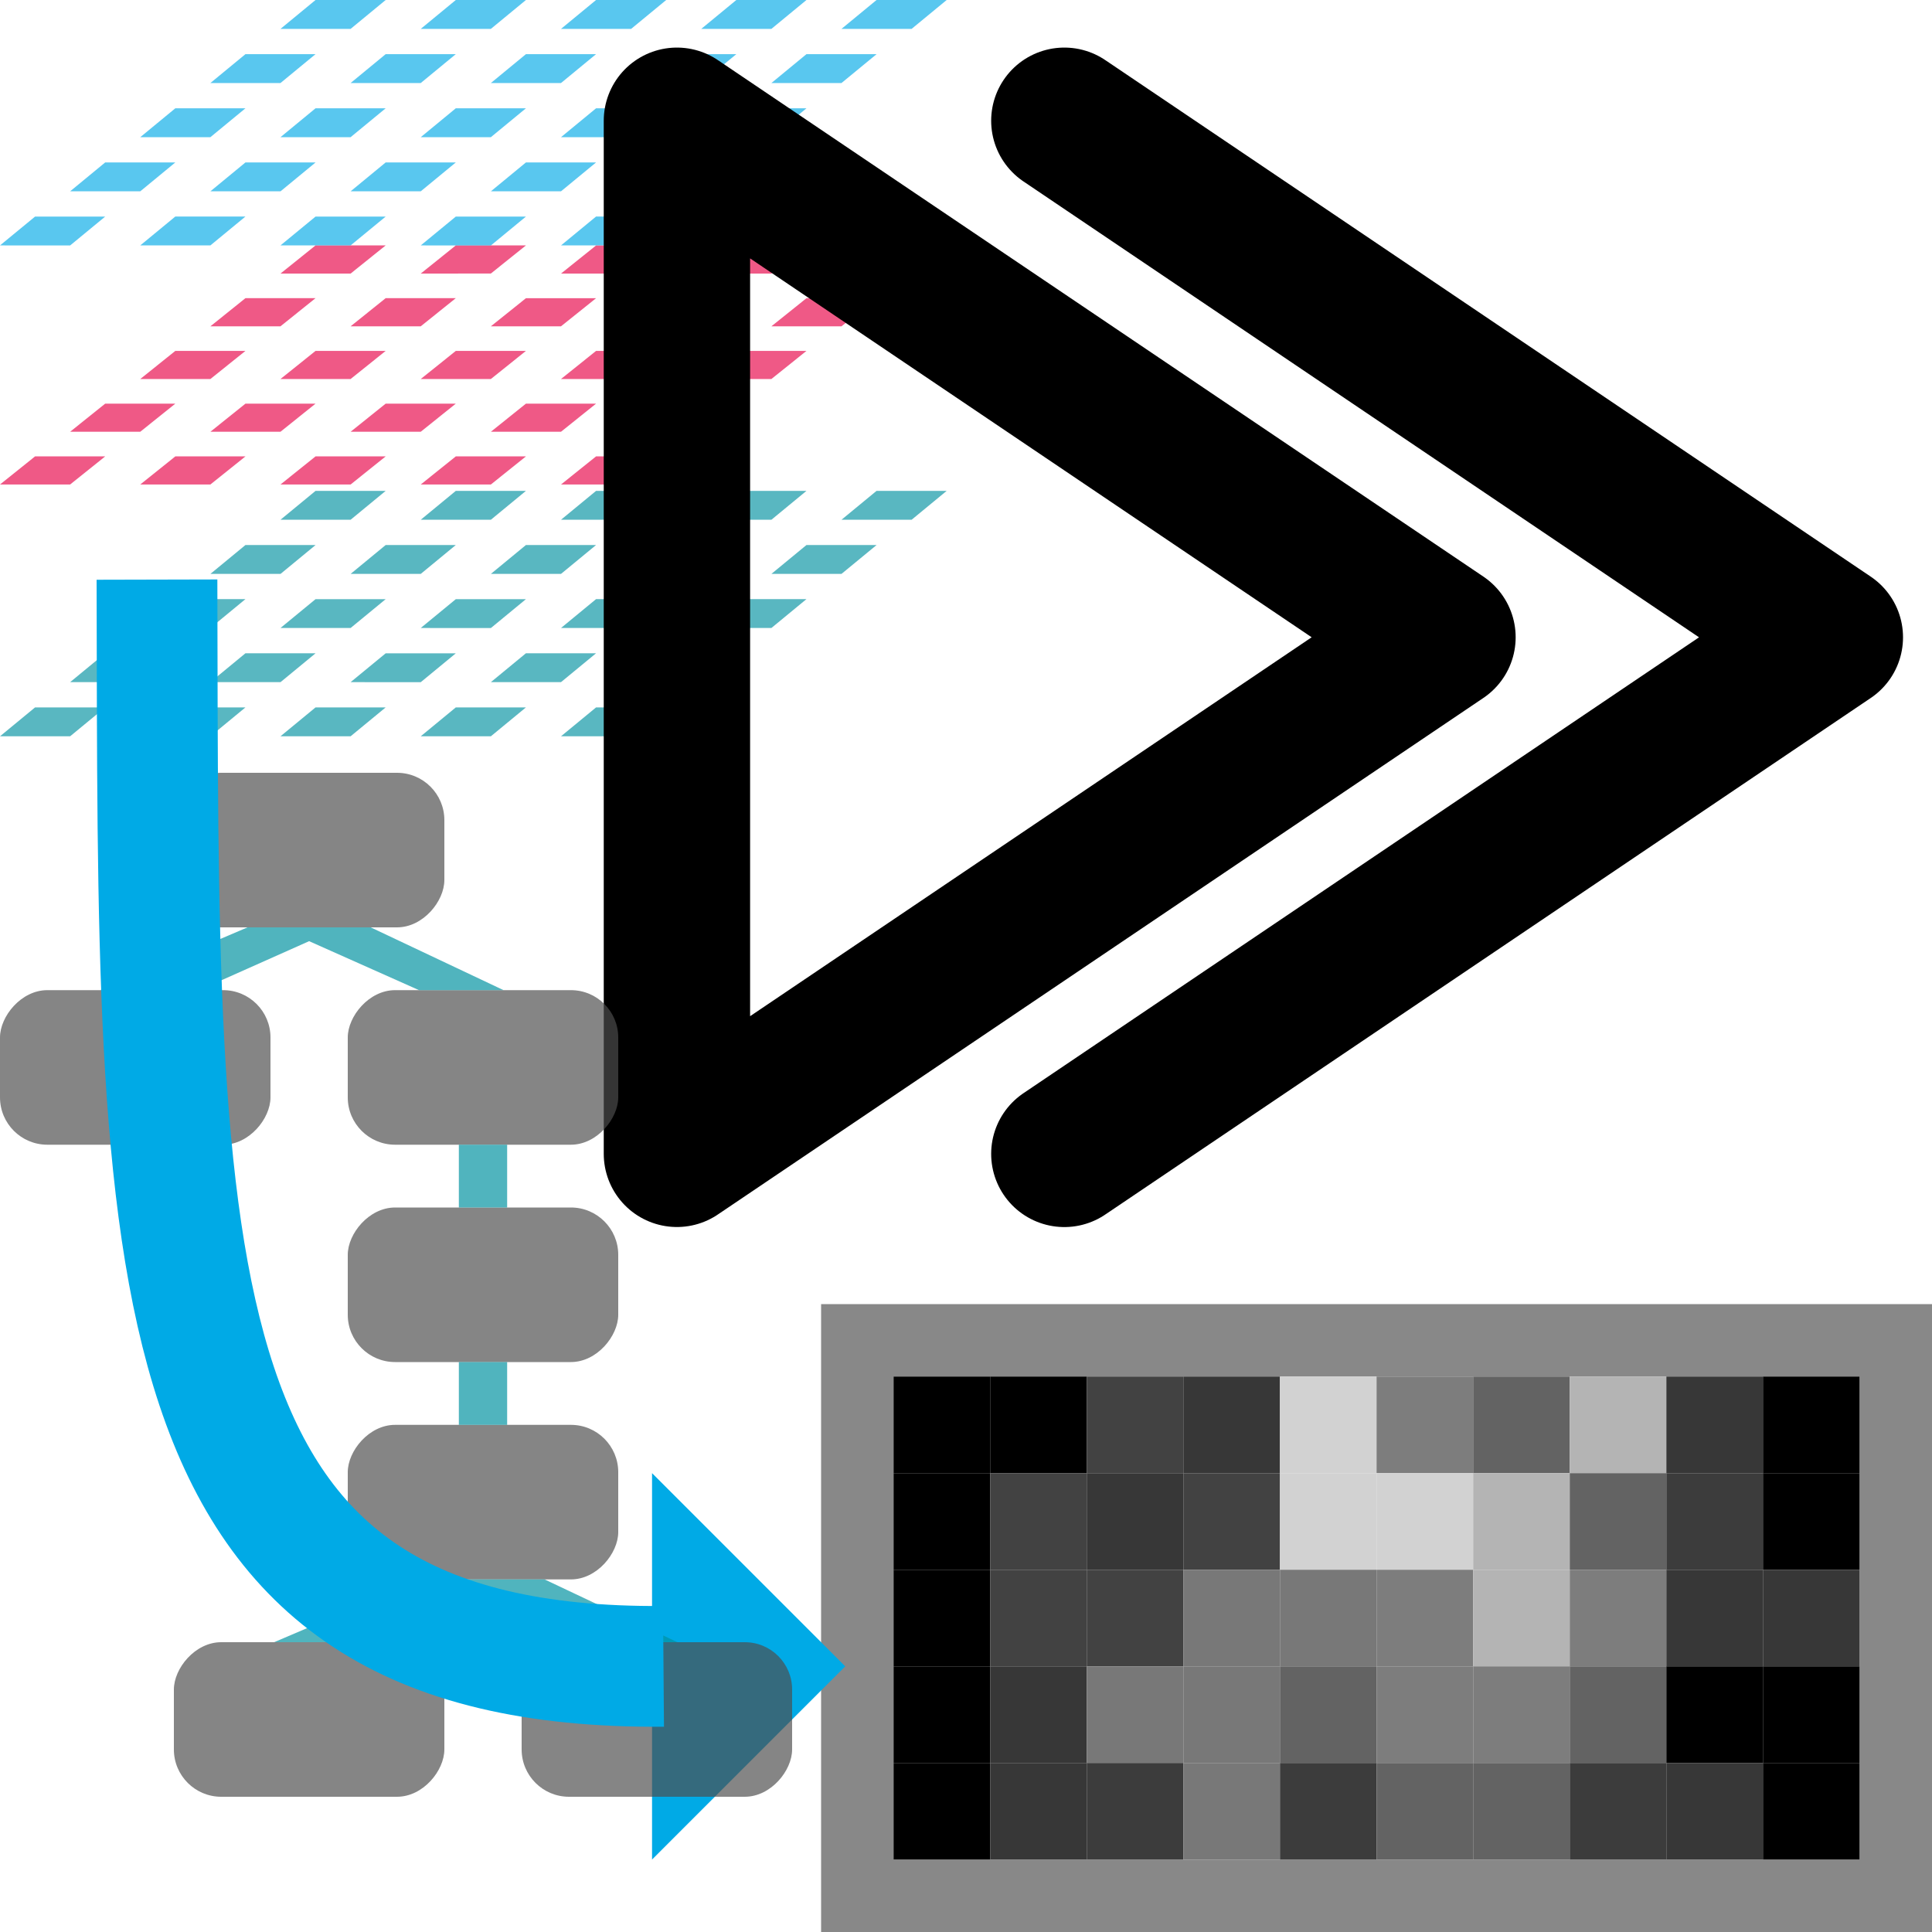 <?xml version="1.0" encoding="UTF-8" standalone="no"?>
<!-- Created with Inkscape (http://www.inkscape.org/) -->

<svg
   width="40"
   height="40"
   viewBox="0 0 40 40"
   version="1.1"
   id="svg1"
   sodipodi:docname="frame_icon_workflow_run.svg"
   inkscape:version="1.4 (86a8ad7, 2024-10-11)"
   xmlns:inkscape="http://www.inkscape.org/namespaces/inkscape"
   xmlns:sodipodi="http://sodipodi.sourceforge.net/DTD/sodipodi-0.dtd"
   xmlns="http://www.w3.org/2000/svg"
   xmlns:svg="http://www.w3.org/2000/svg"
   xmlns:rdf="http://www.w3.org/1999/02/22-rdf-syntax-ns#"
   xmlns:cc="http://creativecommons.org/ns#"
   xmlns:dc="http://purl.org/dc/elements/1.1/">
  <sodipodi:namedview
     id="namedview1"
     pagecolor="#ffffff"
     bordercolor="#666666"
     borderopacity="1.0"
     inkscape:showpageshadow="2"
     inkscape:pageopacity="0.0"
     inkscape:pagecheckerboard="0"
     inkscape:deskcolor="#d1d1d1"
     inkscape:zoom="17.235728"
     inkscape:cx="26.253606"
     inkscape:cy="16.448392"
     inkscape:window-width="1920"
     inkscape:window-height="1177"
     inkscape:window-x="5352"
     inkscape:window-y="-8"
     inkscape:window-maximized="1"
     inkscape:current-layer="svg1" />
  <title
     id="title1">Pydidas frame icon: Run Workflow</title>
  <defs
     id="defs1" />
  <path
     style="fill:#0091a0;fill-opacity:1;stroke:none;stroke-width:0.853;stroke-linecap:butt;stroke-linejoin:miter;stroke-dasharray:none;stroke-opacity:1;opacity:0.65"
     d="M 5.807,10.761 6.533,10.163 H 7.985 L 7.259,10.761 Z"
     id="path1-66" />
  <path
     style="fill:#0091a0;fill-opacity:1;stroke:none;stroke-width:0.853;stroke-linecap:butt;stroke-linejoin:miter;stroke-dasharray:none;stroke-opacity:1;opacity:0.65"
     d="M 8.711,10.761 9.437,10.163 h 1.452 l -0.726,0.598 z"
     id="path1-51-3" />
  <path
     style="fill:#0091a0;fill-opacity:1;stroke:none;stroke-width:0.842;stroke-linecap:butt;stroke-linejoin:miter;stroke-dasharray:none;stroke-opacity:1;opacity:0.65"
     d="m 13.067,9.799 h 2.178 z"
     id="path1-7-9" />
  <path
     style="fill:#0091a0;fill-opacity:1;stroke:none;stroke-width:0.853;stroke-linecap:butt;stroke-linejoin:miter;stroke-dasharray:none;stroke-opacity:1;opacity:0.65"
     d="m 11.615,10.761 0.726,-0.598 h 1.452 l -0.726,0.598 z"
     id="path1-18-6" />
  <path
     style="fill:#e60046;fill-opacity:1;stroke:none;stroke-width:0.842;stroke-linecap:butt;stroke-linejoin:miter;stroke-dasharray:none;stroke-opacity:1;opacity:0.65"
     d="M 2.904,10.031 3.63,9.449 h 1.452 l -0.726,0.582 z"
     id="path1-51-2-0-2" />
  <path
     style="fill:#0091a0;fill-opacity:1;stroke:none;stroke-width:0.853;stroke-linecap:butt;stroke-linejoin:miter;stroke-dasharray:none;stroke-opacity:1;opacity:0.65"
     d="m 14.519,10.761 0.726,-0.598 h 1.452 l -0.726,0.598 z"
     id="path1-68-6" />
  <path
     style="fill:#e60046;fill-opacity:1;stroke:none;stroke-width:0.842;stroke-linecap:butt;stroke-linejoin:miter;stroke-dasharray:none;stroke-opacity:1;opacity:0.65"
     d="M 5.807,10.031 6.533,9.449 H 7.985 L 7.259,10.031 Z"
     id="path1-18-2-0-3" />
  <path
     style="fill:#0091a0;fill-opacity:1;stroke:none;stroke-width:0.853;stroke-linecap:butt;stroke-linejoin:miter;stroke-dasharray:none;stroke-opacity:1;opacity:0.65"
     d="m 17.422,10.761 0.726,-0.598 h 1.452 l -0.726,0.598 z"
     id="path1-3-1" />
  <path
     style="fill:#0091a0;fill-opacity:1;stroke:none;stroke-width:0.853;stroke-linecap:butt;stroke-linejoin:miter;stroke-dasharray:none;stroke-opacity:1;opacity:0.65"
     d="m 4.356,11.882 0.726,-0.598 h 1.452 l -0.726,0.598 z"
     id="path1-64-94" />
  <path
     style="fill:#0091a0;fill-opacity:1;stroke:none;stroke-width:0.853;stroke-linecap:butt;stroke-linejoin:miter;stroke-dasharray:none;stroke-opacity:1;opacity:0.65"
     d="M 7.259,11.882 7.985,11.284 H 9.437 l -0.726,0.598 z"
     id="path1-51-2-5" />
  <path
     style="fill:#0091a0;fill-opacity:1;stroke:none;stroke-width:0.853;stroke-linecap:butt;stroke-linejoin:miter;stroke-dasharray:none;stroke-opacity:1;opacity:0.65"
     d="m 11.615,12.017 h 2.178 z"
     id="path1-7-6-8" />
  <path
     style="fill:#0091a0;fill-opacity:1;stroke:none;stroke-width:0.853;stroke-linecap:butt;stroke-linejoin:miter;stroke-dasharray:none;stroke-opacity:1;opacity:0.65"
     d="m 10.163,11.882 0.726,-0.598 h 1.452 L 11.615,11.882 Z"
     id="path1-18-2-4" />
  <path
     style="fill:#0091a0;fill-opacity:1;stroke:none;stroke-width:0.853;stroke-linecap:butt;stroke-linejoin:miter;stroke-dasharray:none;stroke-opacity:1;opacity:0.65"
     d="m 13.067,11.882 0.726,-0.598 h 1.452 l -0.726,0.598 z"
     id="path1-68-4-8" />
  <path
     style="fill:#0091a0;fill-opacity:1;stroke:none;stroke-width:0.853;stroke-linecap:butt;stroke-linejoin:miter;stroke-dasharray:none;stroke-opacity:1;opacity:0.65"
     d="m 15.971,11.882 0.726,-0.598 h 1.452 L 17.422,11.882 Z"
     id="path1-3-5-27" />
  <path
     style="fill:#0091a0;fill-opacity:1;stroke:none;stroke-width:0.853;stroke-linecap:butt;stroke-linejoin:miter;stroke-dasharray:none;stroke-opacity:1;opacity:0.65"
     d="m 2.904,13.002 0.726,-0.598 h 1.452 l -0.726,0.598 z"
     id="path1-64-6-60" />
  <path
     style="fill:#0091a0;fill-opacity:1;stroke:none;stroke-width:0.853;stroke-linecap:butt;stroke-linejoin:miter;stroke-dasharray:none;stroke-opacity:1;opacity:0.65"
     d="M 5.807,13.002 6.533,12.405 H 7.985 L 7.259,13.002 Z"
     id="path1-51-2-2-8" />
  <path
     style="fill:#0091a0;fill-opacity:1;stroke:none;stroke-width:0.853;stroke-linecap:butt;stroke-linejoin:miter;stroke-dasharray:none;stroke-opacity:1;opacity:0.65"
     d="m 10.163,13.138 h 2.178 z"
     id="path1-7-6-9-3" />
  <path
     style="fill:#0091a0;fill-opacity:1;stroke:none;stroke-width:0.853;stroke-linecap:butt;stroke-linejoin:miter;stroke-dasharray:none;stroke-opacity:1;opacity:0.65"
     d="M 8.711,13.002 9.437,12.405 h 1.452 l -0.726,0.598 z"
     id="path1-18-2-1-0" />
  <path
     style="fill:#0091a0;fill-opacity:1;stroke:none;stroke-width:0.853;stroke-linecap:butt;stroke-linejoin:miter;stroke-dasharray:none;stroke-opacity:1;opacity:0.65"
     d="m 11.615,13.002 0.726,-0.598 h 1.452 l -0.726,0.598 z"
     id="path1-68-4-9-04" />
  <path
     style="fill:#0091a0;fill-opacity:1;stroke:none;stroke-width:0.853;stroke-linecap:butt;stroke-linejoin:miter;stroke-dasharray:none;stroke-opacity:1;opacity:0.65"
     d="m 14.519,13.002 0.726,-0.598 h 1.452 l -0.726,0.598 z"
     id="path1-3-5-0-9" />
  <path
     style="fill:#0091a0;fill-opacity:1;stroke:none;stroke-width:0.853;stroke-linecap:butt;stroke-linejoin:miter;stroke-dasharray:none;stroke-opacity:1;opacity:0.65"
     d="m 1.452,14.123 0.726,-0.598 h 1.452 l -0.726,0.598 z"
     id="path1-64-9-3" />
  <path
     style="fill:#0091a0;fill-opacity:1;stroke:none;stroke-width:0.853;stroke-linecap:butt;stroke-linejoin:miter;stroke-dasharray:none;stroke-opacity:1;opacity:0.65"
     d="m 4.356,14.123 0.726,-0.598 h 1.452 l -0.726,0.598 z"
     id="path1-51-2-3-3" />
  <path
     style="fill:#0091a0;fill-opacity:1;stroke:none;stroke-width:0.853;stroke-linecap:butt;stroke-linejoin:miter;stroke-dasharray:none;stroke-opacity:1;opacity:0.65"
     d="M 8.711,14.259 H 10.889 Z"
     id="path1-7-6-5-6" />
  <path
     style="fill:#0091a0;fill-opacity:1;stroke:none;stroke-width:0.853;stroke-linecap:butt;stroke-linejoin:miter;stroke-dasharray:none;stroke-opacity:1;opacity:0.65"
     d="M 7.259,14.123 7.985,13.526 H 9.437 l -0.726,0.598 z"
     id="path1-18-2-3-4" />
  <path
     style="fill:#0091a0;fill-opacity:1;stroke:none;stroke-width:0.853;stroke-linecap:butt;stroke-linejoin:miter;stroke-dasharray:none;stroke-opacity:1;opacity:0.65"
     d="m 10.163,14.123 0.726,-0.598 h 1.452 L 11.615,14.123 Z"
     id="path1-68-4-3-6" />
  <path
     style="fill:#0091a0;fill-opacity:1;stroke:none;stroke-width:0.853;stroke-linecap:butt;stroke-linejoin:miter;stroke-dasharray:none;stroke-opacity:1;opacity:0.65"
     d="m 13.067,14.123 0.726,-0.598 h 1.452 l -0.726,0.598 z"
     id="path1-3-5-4-4" />
  <path
     style="fill:#0091a0;fill-opacity:1;stroke:none;stroke-width:0.853;stroke-linecap:butt;stroke-linejoin:miter;stroke-dasharray:none;stroke-opacity:1;opacity:0.65"
     d="M 0,15.244 0.726,14.646 H 2.178 l -0.726,0.598 z"
     id="path1-64-65-7" />
  <path
     style="fill:#0091a0;fill-opacity:1;stroke:none;stroke-width:0.853;stroke-linecap:butt;stroke-linejoin:miter;stroke-dasharray:none;stroke-opacity:1;opacity:0.65"
     d="M 2.904,15.244 3.63,14.646 h 1.452 l -0.726,0.598 z"
     id="path1-51-2-0-7" />
  <path
     style="fill:#0091a0;fill-opacity:1;stroke:none;stroke-width:0.853;stroke-linecap:butt;stroke-linejoin:miter;stroke-dasharray:none;stroke-opacity:1;opacity:0.65"
     d="M 5.807,15.244 6.533,14.646 h 1.452 l -0.726,0.598 z"
     id="path1-18-2-0-7" />
  <path
     style="fill:#0091a0;fill-opacity:1;stroke:none;stroke-width:0.853;stroke-linecap:butt;stroke-linejoin:miter;stroke-dasharray:none;stroke-opacity:1;opacity:0.65"
     d="M 8.711,15.244 9.437,14.646 h 1.452 l -0.726,0.598 z"
     id="path1-68-4-0-0" />
  <path
     style="fill:#0091a0;fill-opacity:1;stroke:none;stroke-width:0.853;stroke-linecap:butt;stroke-linejoin:miter;stroke-dasharray:none;stroke-opacity:1;opacity:0.65"
     d="m 11.615,15.244 0.726,-0.598 h 1.452 l -0.726,0.598 z"
     id="path1-3-5-3-6" />
  <path
     style="fill:#e60046;fill-opacity:1;stroke:none;stroke-width:0.842;stroke-linecap:butt;stroke-linejoin:miter;stroke-dasharray:none;stroke-opacity:1;opacity:0.65"
     d="M 5.807,5.664 6.533,5.081 H 7.985 L 7.259,5.664 Z"
     id="path1-75" />
  <path
     style="fill:#e60046;fill-opacity:1;stroke:none;stroke-width:0.842;stroke-linecap:butt;stroke-linejoin:miter;stroke-dasharray:none;stroke-opacity:1;opacity:0.65"
     d="M 8.711,5.664 9.437,5.081 h 1.452 l -0.726,0.582 z"
     id="path1-51-6" />
  <path
     style="fill:#e60046;fill-opacity:1;stroke:none;stroke-width:0.842;stroke-linecap:butt;stroke-linejoin:miter;stroke-dasharray:none;stroke-opacity:1;opacity:0.65"
     d="m 13.067,5.795 h 2.178 z"
     id="path1-7-5" />
  <path
     style="fill:#e60046;fill-opacity:1;stroke:none;stroke-width:0.842;stroke-linecap:butt;stroke-linejoin:miter;stroke-dasharray:none;stroke-opacity:1;opacity:0.65"
     d="m 11.615,5.664 0.726,-0.582 h 1.452 l -0.726,0.582 z"
     id="path1-18-5" />
  <path
     style="fill:#e60046;fill-opacity:1;stroke:none;stroke-width:0.842;stroke-linecap:butt;stroke-linejoin:miter;stroke-dasharray:none;stroke-opacity:1;opacity:0.65"
     d="m 14.519,5.664 0.726,-0.582 h 1.452 l -0.726,0.582 z"
     id="path1-68-7" />
  <path
     style="fill:#e60046;fill-opacity:1;stroke:none;stroke-width:0.842;stroke-linecap:butt;stroke-linejoin:miter;stroke-dasharray:none;stroke-opacity:1;opacity:0.65"
     d="m 17.422,5.664 0.726,-0.582 h 1.452 l -0.726,0.582 z"
     id="path1-3-3" />
  <path
     style="fill:#e60046;fill-opacity:1;stroke:none;stroke-width:0.842;stroke-linecap:butt;stroke-linejoin:miter;stroke-dasharray:none;stroke-opacity:1;opacity:0.65"
     d="M 4.356,6.756 5.082,6.173 H 6.533 L 5.807,6.756 Z"
     id="path1-64-7" />
  <path
     style="fill:#e60046;fill-opacity:1;stroke:none;stroke-width:0.842;stroke-linecap:butt;stroke-linejoin:miter;stroke-dasharray:none;stroke-opacity:1;opacity:0.65"
     d="M 7.259,6.756 7.985,6.173 H 9.437 L 8.711,6.756 Z"
     id="path1-51-2-9" />
  <path
     style="fill:#e60046;fill-opacity:1;stroke:none;stroke-width:0.842;stroke-linecap:butt;stroke-linejoin:miter;stroke-dasharray:none;stroke-opacity:1;opacity:0.65"
     d="m 11.615,6.887 h 2.178 z"
     id="path1-7-6-4" />
  <path
     style="fill:#e60046;fill-opacity:1;stroke:none;stroke-width:0.842;stroke-linecap:butt;stroke-linejoin:miter;stroke-dasharray:none;stroke-opacity:1;opacity:0.65"
     d="m 10.163,6.756 0.726,-0.582 h 1.452 L 11.615,6.756 Z"
     id="path1-18-2-2" />
  <path
     style="fill:#e60046;fill-opacity:1;stroke:none;stroke-width:0.842;stroke-linecap:butt;stroke-linejoin:miter;stroke-dasharray:none;stroke-opacity:1;opacity:0.65"
     d="m 13.067,6.756 0.726,-0.582 h 1.452 l -0.726,0.582 z"
     id="path1-68-4-39" />
  <path
     style="fill:#e60046;fill-opacity:1;stroke:none;stroke-width:0.842;stroke-linecap:butt;stroke-linejoin:miter;stroke-dasharray:none;stroke-opacity:1;opacity:0.65"
     d="m 15.971,6.756 0.726,-0.582 h 1.452 L 17.422,6.756 Z"
     id="path1-3-5-2" />
  <path
     style="fill:#e60046;fill-opacity:1;stroke:none;stroke-width:0.842;stroke-linecap:butt;stroke-linejoin:miter;stroke-dasharray:none;stroke-opacity:1;opacity:0.65"
     d="M 2.904,7.847 3.63,7.265 h 1.452 l -0.726,0.582 z"
     id="path1-64-6-6" />
  <path
     style="fill:#e60046;fill-opacity:1;stroke:none;stroke-width:0.842;stroke-linecap:butt;stroke-linejoin:miter;stroke-dasharray:none;stroke-opacity:1;opacity:0.65"
     d="M 5.807,7.847 6.533,7.265 H 7.985 L 7.259,7.847 Z"
     id="path1-51-2-2-2" />
  <path
     style="fill:#e60046;fill-opacity:1;stroke:none;stroke-width:0.842;stroke-linecap:butt;stroke-linejoin:miter;stroke-dasharray:none;stroke-opacity:1;opacity:0.65"
     d="m 10.163,7.979 h 2.178 z"
     id="path1-7-6-9-0" />
  <path
     style="fill:#e60046;fill-opacity:1;stroke:none;stroke-width:0.842;stroke-linecap:butt;stroke-linejoin:miter;stroke-dasharray:none;stroke-opacity:1;opacity:0.65"
     d="M 8.711,7.847 9.437,7.265 h 1.452 l -0.726,0.582 z"
     id="path1-18-2-1-3" />
  <path
     style="fill:#e60046;fill-opacity:1;stroke:none;stroke-width:0.842;stroke-linecap:butt;stroke-linejoin:miter;stroke-dasharray:none;stroke-opacity:1;opacity:0.65"
     d="m 11.615,7.847 0.726,-0.582 h 1.452 l -0.726,0.582 z"
     id="path1-68-4-9-0" />
  <path
     style="fill:#e60046;fill-opacity:1;stroke:none;stroke-width:0.842;stroke-linecap:butt;stroke-linejoin:miter;stroke-dasharray:none;stroke-opacity:1;opacity:0.65"
     d="m 14.519,7.847 0.726,-0.582 h 1.452 l -0.726,0.582 z"
     id="path1-3-5-0-3" />
  <path
     style="fill:#e60046;fill-opacity:1;stroke:none;stroke-width:0.842;stroke-linecap:butt;stroke-linejoin:miter;stroke-dasharray:none;stroke-opacity:1;opacity:0.65"
     d="M 1.452,8.939 2.178,8.357 h 1.452 L 2.904,8.939 Z"
     id="path1-64-9-8" />
  <path
     style="fill:#e60046;fill-opacity:1;stroke:none;stroke-width:0.842;stroke-linecap:butt;stroke-linejoin:miter;stroke-dasharray:none;stroke-opacity:1;opacity:0.65"
     d="M 4.356,8.939 5.082,8.357 H 6.533 L 5.807,8.939 Z"
     id="path1-51-2-3-0" />
  <path
     style="fill:#e60046;fill-opacity:1;stroke:none;stroke-width:0.842;stroke-linecap:butt;stroke-linejoin:miter;stroke-dasharray:none;stroke-opacity:1;opacity:0.65"
     d="M 8.711,9.071 H 10.889 Z"
     id="path1-7-6-5-2" />
  <path
     style="fill:#e60046;fill-opacity:1;stroke:none;stroke-width:0.842;stroke-linecap:butt;stroke-linejoin:miter;stroke-dasharray:none;stroke-opacity:1;opacity:0.65"
     d="M 7.259,8.939 7.985,8.357 H 9.437 L 8.711,8.939 Z"
     id="path1-18-2-3-9" />
  <path
     style="fill:#e60046;fill-opacity:1;stroke:none;stroke-width:0.842;stroke-linecap:butt;stroke-linejoin:miter;stroke-dasharray:none;stroke-opacity:1;opacity:0.65"
     d="m 10.163,8.939 0.726,-0.582 h 1.452 L 11.615,8.939 Z"
     id="path1-68-4-3-7" />
  <path
     style="fill:#e60046;fill-opacity:1;stroke:none;stroke-width:0.842;stroke-linecap:butt;stroke-linejoin:miter;stroke-dasharray:none;stroke-opacity:1;opacity:0.65"
     d="m 13.067,8.939 0.726,-0.582 h 1.452 l -0.726,0.582 z"
     id="path1-3-5-4-7" />
  <path
     style="fill:#e60046;fill-opacity:1;stroke:none;stroke-width:0.842;stroke-linecap:butt;stroke-linejoin:miter;stroke-dasharray:none;stroke-opacity:1;opacity:0.65"
     d="M 0,10.031 0.726,9.449 H 2.178 L 1.452,10.031 Z"
     id="path1-64-65-1" />
  <path
     style="fill:#e60046;fill-opacity:1;stroke:none;stroke-width:0.842;stroke-linecap:butt;stroke-linejoin:miter;stroke-dasharray:none;stroke-opacity:1;opacity:0.65"
     d="M 7.259,10.163 H 9.437 Z"
     id="path1-7-6-90-8" />
  <path
     style="fill:#e60046;fill-opacity:1;stroke:none;stroke-width:0.842;stroke-linecap:butt;stroke-linejoin:miter;stroke-dasharray:none;stroke-opacity:1;opacity:0.65"
     d="M 8.711,10.031 9.437,9.449 h 1.452 l -0.726,0.582 z"
     id="path1-68-4-0-7" />
  <path
     style="fill:#e60046;fill-opacity:1;stroke:none;stroke-width:0.842;stroke-linecap:butt;stroke-linejoin:miter;stroke-dasharray:none;stroke-opacity:1;opacity:0.65"
     d="m 11.615,10.031 0.726,-0.582 h 1.452 l -0.726,0.582 z"
     id="path1-3-5-3-1" />
  <path
     style="fill:#00aae6;fill-opacity:1;stroke:none;stroke-width:0.853;stroke-linecap:butt;stroke-linejoin:miter;stroke-dasharray:none;stroke-opacity:1;opacity:0.65"
     d="M 5.807,0.598 6.533,0 H 7.985 L 7.259,0.598 Z"
     id="path1" />
  <path
     style="fill:#00aae6;fill-opacity:1;stroke:none;stroke-width:0.853;stroke-linecap:butt;stroke-linejoin:miter;stroke-dasharray:none;stroke-opacity:1;opacity:0.65"
     d="M 8.711,0.598 9.437,0 h 1.452 l -0.726,0.598 z"
     id="path1-51" />
  <path
     style="fill:#00aae6;fill-opacity:1;stroke:none;stroke-width:0.853;stroke-linecap:butt;stroke-linejoin:miter;stroke-dasharray:none;stroke-opacity:1;opacity:0.65"
     d="m 13.067,0.733 h 2.178 z"
     id="path1-7" />
  <path
     style="fill:#00aae6;fill-opacity:1;stroke:none;stroke-width:0.853;stroke-linecap:butt;stroke-linejoin:miter;stroke-dasharray:none;stroke-opacity:1;opacity:0.65"
     d="M 11.615,0.598 12.341,0 h 1.452 l -0.726,0.598 z"
     id="path1-18" />
  <path
     style="fill:#00aae6;fill-opacity:1;stroke:none;stroke-width:0.853;stroke-linecap:butt;stroke-linejoin:miter;stroke-dasharray:none;stroke-opacity:1;opacity:0.65"
     d="M 14.519,0.598 15.245,0 h 1.452 l -0.726,0.598 z"
     id="path1-68" />
  <path
     style="fill:#00aae6;fill-opacity:1;stroke:none;stroke-width:0.853;stroke-linecap:butt;stroke-linejoin:miter;stroke-dasharray:none;stroke-opacity:1;opacity:0.65"
     d="M 17.422,0.598 18.148,0 h 1.452 l -0.726,0.598 z"
     id="path1-3" />
  <path
     style="fill:#00aae6;fill-opacity:1;stroke:none;stroke-width:0.853;stroke-linecap:butt;stroke-linejoin:miter;stroke-dasharray:none;stroke-opacity:1;opacity:0.65"
     d="M 4.356,1.719 5.082,1.121 H 6.533 L 5.807,1.719 Z"
     id="path1-64" />
  <path
     style="fill:#00aae6;fill-opacity:1;stroke:none;stroke-width:0.853;stroke-linecap:butt;stroke-linejoin:miter;stroke-dasharray:none;stroke-opacity:1;opacity:0.65"
     d="M 7.259,1.719 7.985,1.121 H 9.437 L 8.711,1.719 Z"
     id="path1-51-2" />
  <path
     style="fill:#00aae6;fill-opacity:1;stroke:none;stroke-width:0.853;stroke-linecap:butt;stroke-linejoin:miter;stroke-dasharray:none;stroke-opacity:1;opacity:0.65"
     d="m 11.615,1.854 h 2.178 z"
     id="path1-7-6" />
  <path
     style="fill:#00aae6;fill-opacity:1;stroke:none;stroke-width:0.853;stroke-linecap:butt;stroke-linejoin:miter;stroke-dasharray:none;stroke-opacity:1;opacity:0.65"
     d="m 10.163,1.719 0.726,-0.598 h 1.452 L 11.615,1.719 Z"
     id="path1-18-2" />
  <path
     style="fill:#00aae6;fill-opacity:1;stroke:none;stroke-width:0.853;stroke-linecap:butt;stroke-linejoin:miter;stroke-dasharray:none;stroke-opacity:1;opacity:0.65"
     d="m 13.067,1.719 0.726,-0.598 h 1.452 l -0.726,0.598 z"
     id="path1-68-4" />
  <path
     style="fill:#00aae6;fill-opacity:1;stroke:none;stroke-width:0.853;stroke-linecap:butt;stroke-linejoin:miter;stroke-dasharray:none;stroke-opacity:1;opacity:0.65"
     d="m 15.971,1.719 0.726,-0.598 h 1.452 L 17.422,1.719 Z"
     id="path1-3-5" />
  <path
     style="fill:#00aae6;fill-opacity:1;stroke:none;stroke-width:0.853;stroke-linecap:butt;stroke-linejoin:miter;stroke-dasharray:none;stroke-opacity:1;opacity:0.65"
     d="m 2.904,2.84 0.726,-0.598 h 1.452 l -0.726,0.598 z"
     id="path1-64-6" />
  <path
     style="fill:#00aae6;fill-opacity:1;stroke:none;stroke-width:0.853;stroke-linecap:butt;stroke-linejoin:miter;stroke-dasharray:none;stroke-opacity:1;opacity:0.65"
     d="M 5.807,2.84 6.533,2.242 H 7.985 L 7.259,2.84 Z"
     id="path1-51-2-2" />
  <path
     style="fill:#00aae6;fill-opacity:1;stroke:none;stroke-width:0.853;stroke-linecap:butt;stroke-linejoin:miter;stroke-dasharray:none;stroke-opacity:1;opacity:0.65"
     d="m 10.163,2.975 h 2.178 z"
     id="path1-7-6-9" />
  <path
     style="fill:#00aae6;fill-opacity:1;stroke:none;stroke-width:0.853;stroke-linecap:butt;stroke-linejoin:miter;stroke-dasharray:none;stroke-opacity:1;opacity:0.65"
     d="M 8.711,2.84 9.437,2.242 h 1.452 l -0.726,0.598 z"
     id="path1-18-2-1" />
  <path
     style="fill:#00aae6;fill-opacity:1;stroke:none;stroke-width:0.853;stroke-linecap:butt;stroke-linejoin:miter;stroke-dasharray:none;stroke-opacity:1;opacity:0.65"
     d="m 11.615,2.84 0.726,-0.598 h 1.452 l -0.726,0.598 z"
     id="path1-68-4-9" />
  <path
     style="fill:#00aae6;fill-opacity:1;stroke:none;stroke-width:0.853;stroke-linecap:butt;stroke-linejoin:miter;stroke-dasharray:none;stroke-opacity:1;opacity:0.65"
     d="m 14.519,2.84 0.726,-0.598 h 1.452 l -0.726,0.598 z"
     id="path1-3-5-0" />
  <path
     style="fill:#00aae6;fill-opacity:1;stroke:none;stroke-width:0.853;stroke-linecap:butt;stroke-linejoin:miter;stroke-dasharray:none;stroke-opacity:1;opacity:0.65"
     d="m 1.452,3.961 0.726,-0.598 h 1.452 l -0.726,0.598 z"
     id="path1-64-9" />
  <path
     style="fill:#00aae6;fill-opacity:1;stroke:none;stroke-width:0.853;stroke-linecap:butt;stroke-linejoin:miter;stroke-dasharray:none;stroke-opacity:1;opacity:0.65"
     d="m 4.356,3.961 0.726,-0.598 h 1.452 l -0.726,0.598 z"
     id="path1-51-2-3" />
  <path
     style="fill:#00aae6;fill-opacity:1;stroke:none;stroke-width:0.859;stroke-linecap:butt;stroke-linejoin:miter;stroke-dasharray:none;stroke-opacity:1;opacity:0.65"
     d="M 8.711,5.104 H 10.889 Z"
     id="path1-7-6-5" />
  <path
     style="fill:#00aae6;fill-opacity:1;stroke:none;stroke-width:0.853;stroke-linecap:butt;stroke-linejoin:miter;stroke-dasharray:none;stroke-opacity:1;opacity:0.65"
     d="M 7.259,3.961 7.985,3.363 H 9.437 l -0.726,0.598 z"
     id="path1-18-2-3" />
  <path
     style="fill:#00aae6;fill-opacity:1;stroke:none;stroke-width:0.853;stroke-linecap:butt;stroke-linejoin:miter;stroke-dasharray:none;stroke-opacity:1;opacity:0.65"
     d="m 10.163,3.961 0.726,-0.598 h 1.452 L 11.615,3.961 Z"
     id="path1-68-4-3" />
  <path
     style="fill:#00aae6;fill-opacity:1;stroke:none;stroke-width:0.853;stroke-linecap:butt;stroke-linejoin:miter;stroke-dasharray:none;stroke-opacity:1;opacity:0.65"
     d="m 13.067,3.961 0.726,-0.598 h 1.452 l -0.726,0.598 z"
     id="path1-3-5-4" />
  <path
     style="fill:#00aae6;fill-opacity:1;stroke:none;stroke-width:0.853;stroke-linecap:butt;stroke-linejoin:miter;stroke-dasharray:none;stroke-opacity:1;opacity:0.65"
     d="M 0,5.081 0.726,4.484 H 2.178 l -0.726,0.598 z"
     id="path1-64-65" />
  <path
     style="fill:#00aae6;fill-opacity:1;stroke:none;stroke-width:0.853;stroke-linecap:butt;stroke-linejoin:miter;stroke-dasharray:none;stroke-opacity:1;opacity:0.65"
     d="m 2.904,5.081 0.726,-0.598 h 1.452 l -0.726,0.598 z"
     id="path1-51-2-0" />
  <path
     style="fill:#00aae6;fill-opacity:1;stroke:none;stroke-width:0.842;stroke-linecap:butt;stroke-linejoin:miter;stroke-dasharray:none;stroke-opacity:1;opacity:0.65"
     d="M 7.259,6.159 H 9.437 Z"
     id="path1-7-6-90" />
  <path
     style="fill:#00aae6;fill-opacity:1;stroke:none;stroke-width:0.853;stroke-linecap:butt;stroke-linejoin:miter;stroke-dasharray:none;stroke-opacity:1;opacity:0.65"
     d="M 5.807,5.081 6.533,4.484 H 7.985 L 7.259,5.081 Z"
     id="path1-18-2-0" />
  <path
     style="fill:#00aae6;fill-opacity:1;stroke:none;stroke-width:0.853;stroke-linecap:butt;stroke-linejoin:miter;stroke-dasharray:none;stroke-opacity:1;opacity:0.65"
     d="M 8.711,5.081 9.437,4.484 h 1.452 l -0.726,0.598 z"
     id="path1-68-4-0" />
  <path
     style="fill:#00aae6;fill-opacity:1;stroke:none;stroke-width:0.853;stroke-linecap:butt;stroke-linejoin:miter;stroke-dasharray:none;stroke-opacity:1;opacity:0.65"
     d="m 11.615,5.081 0.726,-0.598 h 1.452 l -0.726,0.598 z"
     id="path1-3-5-3" />
  <path
     style="fill:none;stroke:#000000;stroke-width:0.375px;stroke-linecap:butt;stroke-linejoin:miter;stroke-opacity:1"
     d="M 0.256,29.113 Z"
     id="path3" />
  <path
     style="fill:none;stroke:#000000;stroke-width:3.03;stroke-linecap:butt;stroke-linejoin:round;stroke-dasharray:none;stroke-opacity:1"
     d="m 14.015,2.5 v 21.389 l 15.85,-10.695 z"
     id="path1-4" />
  <path
     style="fill:none;stroke:#000000;stroke-width:3.03;stroke-linecap:round;stroke-linejoin:round;stroke-dasharray:none;stroke-opacity:1"
     d="M 22.036,23.89 37.885,13.195 22.036,2.5"
     id="path1-7-8" />
  <rect
     style="fill:none;stroke:#888888;stroke-width:1.5;stroke-linecap:round;stroke-linejoin:miter;stroke-dasharray:none;stroke-opacity:1;paint-order:stroke fill markers"
     id="rect1"
     width="21.5"
     height="11.5"
     x="17.75"
     y="27.75" />
  <rect
     style="fill:#000000;fill-opacity:1;stroke:none;stroke-width:1.822;stroke-linecap:round;stroke-linejoin:miter;stroke-dasharray:none;stroke-opacity:1;paint-order:stroke fill markers"
     id="rect2"
     width="2"
     height="2"
     x="18.5"
     y="28.5" />
  <rect
     style="fill:#000000;fill-opacity:1;stroke:none;stroke-width:1.822;stroke-linecap:round;stroke-linejoin:miter;stroke-dasharray:none;stroke-opacity:1;paint-order:stroke fill markers"
     id="rect2-8"
     width="2"
     height="2"
     x="20.5"
     y="28.5" />
  <rect
     style="fill:#424242;fill-opacity:1;stroke:none;stroke-width:1.822;stroke-linecap:round;stroke-linejoin:miter;stroke-dasharray:none;stroke-opacity:1;paint-order:stroke fill markers"
     id="rect2-8-1"
     width="2"
     height="2"
     x="22.5"
     y="28.5" />
  <rect
     style="fill:#373737;fill-opacity:1;stroke:none;stroke-width:1.822;stroke-linecap:round;stroke-linejoin:miter;stroke-dasharray:none;stroke-opacity:1;paint-order:stroke fill markers"
     id="rect2-8-0"
     width="2"
     height="2"
     x="24.5"
     y="28.5" />
  <rect
     style="fill:#d2d2d2;fill-opacity:1;stroke:none;stroke-width:1.822;stroke-linecap:round;stroke-linejoin:miter;stroke-dasharray:none;stroke-opacity:1;paint-order:stroke fill markers"
     id="rect2-8-4"
     width="2"
     height="2"
     x="26.5"
     y="28.5" />
  <rect
     style="fill:#7d7d7d;fill-opacity:1;stroke:none;stroke-width:1.822;stroke-linecap:round;stroke-linejoin:miter;stroke-dasharray:none;stroke-opacity:1;paint-order:stroke fill markers"
     id="rect2-8-8"
     width="2"
     height="2"
     x="28.5"
     y="28.5" />
  <rect
     style="fill:#636363;fill-opacity:1;stroke:none;stroke-width:1.822;stroke-linecap:round;stroke-linejoin:miter;stroke-dasharray:none;stroke-opacity:1;paint-order:stroke fill markers"
     id="rect2-8-18"
     width="2"
     height="2"
     x="30.5"
     y="28.5" />
  <rect
     style="fill:#b4b4b4;fill-opacity:1;stroke:none;stroke-width:1.822;stroke-linecap:round;stroke-linejoin:miter;stroke-dasharray:none;stroke-opacity:1;paint-order:stroke fill markers"
     id="rect2-8-6"
     width="2"
     height="2"
     x="32.5"
     y="28.5" />
  <rect
     style="fill:#373737;fill-opacity:1;stroke:none;stroke-width:1.822;stroke-linecap:round;stroke-linejoin:miter;stroke-dasharray:none;stroke-opacity:1;paint-order:stroke fill markers"
     id="rect2-8-62"
     width="2"
     height="2"
     x="34.5"
     y="28.5" />
  <rect
     style="fill:#000000;fill-opacity:1;stroke:none;stroke-width:1.822;stroke-linecap:round;stroke-linejoin:miter;stroke-dasharray:none;stroke-opacity:1;paint-order:stroke fill markers"
     id="rect2-8-3"
     width="2"
     height="2"
     x="36.5"
     y="28.5" />
  <rect
     style="fill:#000000;fill-opacity:1;stroke:none;stroke-width:1.822;stroke-linecap:round;stroke-linejoin:miter;stroke-dasharray:none;stroke-opacity:1;paint-order:stroke fill markers"
     id="rect2-4"
     width="2"
     height="2"
     x="18.5"
     y="30.5" />
  <rect
     style="fill:#424242;fill-opacity:1;stroke:none;stroke-width:1.822;stroke-linecap:round;stroke-linejoin:miter;stroke-dasharray:none;stroke-opacity:1;paint-order:stroke fill markers"
     id="rect2-8-37"
     width="2"
     height="2"
     x="20.5"
     y="30.5" />
  <rect
     style="fill:#373737;fill-opacity:1;stroke:none;stroke-width:1.822;stroke-linecap:round;stroke-linejoin:miter;stroke-dasharray:none;stroke-opacity:1;paint-order:stroke fill markers"
     id="rect2-8-1-0"
     width="2"
     height="2"
     x="22.5"
     y="30.5" />
  <rect
     style="fill:#424242;fill-opacity:1;stroke:none;stroke-width:1.822;stroke-linecap:round;stroke-linejoin:miter;stroke-dasharray:none;stroke-opacity:1;paint-order:stroke fill markers"
     id="rect2-8-0-9"
     width="2"
     height="2"
     x="24.5"
     y="30.5" />
  <rect
     style="fill:#d2d2d2;fill-opacity:1;stroke:none;stroke-width:1.822;stroke-linecap:round;stroke-linejoin:miter;stroke-dasharray:none;stroke-opacity:1;paint-order:stroke fill markers"
     id="rect2-8-4-3"
     width="2"
     height="2"
     x="26.5"
     y="30.5" />
  <rect
     style="fill:#d2d2d2;fill-opacity:1;stroke:none;stroke-width:1.822;stroke-linecap:round;stroke-linejoin:miter;stroke-dasharray:none;stroke-opacity:1;paint-order:stroke fill markers"
     id="rect2-8-8-9"
     width="2"
     height="2"
     x="28.5"
     y="30.5" />
  <rect
     style="fill:#b4b4b4;fill-opacity:1;stroke:none;stroke-width:1.822;stroke-linecap:round;stroke-linejoin:miter;stroke-dasharray:none;stroke-opacity:1;paint-order:stroke fill markers"
     id="rect2-8-18-5"
     width="2"
     height="2"
     x="30.5"
     y="30.5" />
  <rect
     style="fill:#636363;fill-opacity:1;stroke:none;stroke-width:1.822;stroke-linecap:round;stroke-linejoin:miter;stroke-dasharray:none;stroke-opacity:1;paint-order:stroke fill markers"
     id="rect2-8-6-9"
     width="2"
     height="2"
     x="32.5"
     y="30.5" />
  <rect
     style="fill:#3c3c3c;fill-opacity:1;stroke:none;stroke-width:1.822;stroke-linecap:round;stroke-linejoin:miter;stroke-dasharray:none;stroke-opacity:1;paint-order:stroke fill markers"
     id="rect2-8-62-7"
     width="2"
     height="2"
     x="34.5"
     y="30.5" />
  <rect
     style="fill:#000000;fill-opacity:1;stroke:none;stroke-width:1.822;stroke-linecap:round;stroke-linejoin:miter;stroke-dasharray:none;stroke-opacity:1;paint-order:stroke fill markers"
     id="rect2-8-3-0"
     width="2"
     height="2"
     x="36.5"
     y="30.5" />
  <rect
     style="fill:#000000;fill-opacity:1;stroke:none;stroke-width:1.822;stroke-linecap:round;stroke-linejoin:miter;stroke-dasharray:none;stroke-opacity:1;paint-order:stroke fill markers"
     id="rect2-7"
     width="2"
     height="2"
     x="18.5"
     y="32.5" />
  <rect
     style="fill:#424242;fill-opacity:1;stroke:none;stroke-width:1.822;stroke-linecap:round;stroke-linejoin:miter;stroke-dasharray:none;stroke-opacity:1;paint-order:stroke fill markers"
     id="rect2-8-5"
     width="2"
     height="2"
     x="20.5"
     y="32.5" />
  <rect
     style="fill:#424242;fill-opacity:1;stroke:none;stroke-width:1.822;stroke-linecap:round;stroke-linejoin:miter;stroke-dasharray:none;stroke-opacity:1;paint-order:stroke fill markers"
     id="rect2-8-1-7"
     width="2"
     height="2"
     x="22.5"
     y="32.5" />
  <rect
     style="fill:#787878;fill-opacity:1;stroke:none;stroke-width:1.822;stroke-linecap:round;stroke-linejoin:miter;stroke-dasharray:none;stroke-opacity:1;paint-order:stroke fill markers"
     id="rect2-8-0-8"
     width="2"
     height="2"
     x="24.5"
     y="32.5" />
  <rect
     style="fill:#787878;fill-opacity:1;stroke:none;stroke-width:1.822;stroke-linecap:round;stroke-linejoin:miter;stroke-dasharray:none;stroke-opacity:1;paint-order:stroke fill markers"
     id="rect2-8-4-2"
     width="2"
     height="2"
     x="26.5"
     y="32.5" />
  <rect
     style="fill:#7d7d7d;fill-opacity:1;stroke:none;stroke-width:1.822;stroke-linecap:round;stroke-linejoin:miter;stroke-dasharray:none;stroke-opacity:1;paint-order:stroke fill markers"
     id="rect2-8-8-3"
     width="2"
     height="2"
     x="28.5"
     y="32.5" />
  <rect
     style="fill:#b4b4b4;fill-opacity:1;stroke:none;stroke-width:1.822;stroke-linecap:round;stroke-linejoin:miter;stroke-dasharray:none;stroke-opacity:1;paint-order:stroke fill markers"
     id="rect2-8-18-3"
     width="2"
     height="2"
     x="30.5"
     y="32.5" />
  <rect
     style="fill:#7d7d7d;fill-opacity:1;stroke:none;stroke-width:1.822;stroke-linecap:round;stroke-linejoin:miter;stroke-dasharray:none;stroke-opacity:1;paint-order:stroke fill markers"
     id="rect2-8-6-92"
     width="2"
     height="2"
     x="32.5"
     y="32.5" />
  <rect
     style="fill:#373737;fill-opacity:1;stroke:none;stroke-width:1.822;stroke-linecap:round;stroke-linejoin:miter;stroke-dasharray:none;stroke-opacity:1;paint-order:stroke fill markers"
     id="rect2-8-62-0"
     width="2"
     height="2"
     x="34.5"
     y="32.5" />
  <rect
     style="fill:#373737;fill-opacity:1;stroke:none;stroke-width:1.822;stroke-linecap:round;stroke-linejoin:miter;stroke-dasharray:none;stroke-opacity:1;paint-order:stroke fill markers"
     id="rect2-8-3-9"
     width="2"
     height="2"
     x="36.5"
     y="32.5" />
  <rect
     style="fill:#000000;fill-opacity:1;stroke:none;stroke-width:1.822;stroke-linecap:round;stroke-linejoin:miter;stroke-dasharray:none;stroke-opacity:1;paint-order:stroke fill markers"
     id="rect2-0"
     width="2"
     height="2"
     x="18.5"
     y="34.5" />
  <rect
     style="fill:#373737;fill-opacity:1;stroke:none;stroke-width:1.822;stroke-linecap:round;stroke-linejoin:miter;stroke-dasharray:none;stroke-opacity:1;paint-order:stroke fill markers"
     id="rect2-8-2"
     width="2"
     height="2"
     x="20.5"
     y="34.5" />
  <rect
     style="fill:#787878;fill-opacity:1;stroke:none;stroke-width:1.822;stroke-linecap:round;stroke-linejoin:miter;stroke-dasharray:none;stroke-opacity:1;paint-order:stroke fill markers"
     id="rect2-8-1-9"
     width="2"
     height="2"
     x="22.5"
     y="34.5" />
  <rect
     style="fill:#787878;fill-opacity:1;stroke:none;stroke-width:1.822;stroke-linecap:round;stroke-linejoin:miter;stroke-dasharray:none;stroke-opacity:1;paint-order:stroke fill markers"
     id="rect2-8-0-2"
     width="2"
     height="2"
     x="24.5"
     y="34.5" />
  <rect
     style="fill:#636363;fill-opacity:1;stroke:none;stroke-width:1.822;stroke-linecap:round;stroke-linejoin:miter;stroke-dasharray:none;stroke-opacity:1;paint-order:stroke fill markers"
     id="rect2-8-4-1"
     width="2"
     height="2"
     x="26.5"
     y="34.5" />
  <rect
     style="fill:#7d7d7d;fill-opacity:1;stroke:none;stroke-width:1.822;stroke-linecap:round;stroke-linejoin:miter;stroke-dasharray:none;stroke-opacity:1;paint-order:stroke fill markers"
     id="rect2-8-8-7"
     width="2"
     height="2"
     x="28.5"
     y="34.5" />
  <rect
     style="fill:#7d7d7d;fill-opacity:1;stroke:none;stroke-width:1.822;stroke-linecap:round;stroke-linejoin:miter;stroke-dasharray:none;stroke-opacity:1;paint-order:stroke fill markers"
     id="rect2-8-18-1"
     width="2"
     height="2"
     x="30.5"
     y="34.5" />
  <rect
     style="fill:#636363;fill-opacity:1;stroke:none;stroke-width:1.822;stroke-linecap:round;stroke-linejoin:miter;stroke-dasharray:none;stroke-opacity:1;paint-order:stroke fill markers"
     id="rect2-8-6-4"
     width="2"
     height="2"
     x="32.5"
     y="34.5" />
  <rect
     style="fill:#000000;fill-opacity:1;stroke:none;stroke-width:1.822;stroke-linecap:round;stroke-linejoin:miter;stroke-dasharray:none;stroke-opacity:1;paint-order:stroke fill markers"
     id="rect2-8-62-76"
     width="2"
     height="2"
     x="34.5"
     y="34.5" />
  <rect
     style="fill:#000000;fill-opacity:1;stroke:none;stroke-width:1.822;stroke-linecap:round;stroke-linejoin:miter;stroke-dasharray:none;stroke-opacity:1;paint-order:stroke fill markers"
     id="rect2-8-3-2"
     width="2"
     height="2"
     x="36.5"
     y="34.5" />
  <rect
     style="fill:#000000;fill-opacity:1;stroke:none;stroke-width:1.822;stroke-linecap:round;stroke-linejoin:miter;stroke-dasharray:none;stroke-opacity:1;paint-order:stroke fill markers"
     id="rect2-44"
     width="2"
     height="2"
     x="18.5"
     y="36.5" />
  <rect
     style="fill:#373737;fill-opacity:1;stroke:none;stroke-width:1.822;stroke-linecap:round;stroke-linejoin:miter;stroke-dasharray:none;stroke-opacity:1;paint-order:stroke fill markers"
     id="rect2-8-43"
     width="2"
     height="2"
     x="20.5"
     y="36.5" />
  <rect
     style="fill:#3c3c3c;fill-opacity:1;stroke:none;stroke-width:1.822;stroke-linecap:round;stroke-linejoin:miter;stroke-dasharray:none;stroke-opacity:1;paint-order:stroke fill markers"
     id="rect2-8-1-2"
     width="2"
     height="2"
     x="22.5"
     y="36.5" />
  <rect
     style="fill:#787878;fill-opacity:1;stroke:none;stroke-width:1.822;stroke-linecap:round;stroke-linejoin:miter;stroke-dasharray:none;stroke-opacity:1;paint-order:stroke fill markers"
     id="rect2-8-0-5"
     width="2"
     height="2"
     x="24.5"
     y="36.5" />
  <rect
     style="fill:#3c3c3c;fill-opacity:1;stroke:none;stroke-width:1.822;stroke-linecap:round;stroke-linejoin:miter;stroke-dasharray:none;stroke-opacity:1;paint-order:stroke fill markers"
     id="rect2-8-4-12"
     width="2"
     height="2"
     x="26.5"
     y="36.5" />
  <rect
     style="fill:#636363;fill-opacity:1;stroke:none;stroke-width:1.822;stroke-linecap:round;stroke-linejoin:miter;stroke-dasharray:none;stroke-opacity:1;paint-order:stroke fill markers"
     id="rect2-8-8-72"
     width="2"
     height="2"
     x="28.5"
     y="36.5" />
  <rect
     style="fill:#636363;fill-opacity:1;stroke:none;stroke-width:1.822;stroke-linecap:round;stroke-linejoin:miter;stroke-dasharray:none;stroke-opacity:1;paint-order:stroke fill markers"
     id="rect2-8-18-0"
     width="2"
     height="2"
     x="30.5"
     y="36.5" />
  <rect
     style="fill:#3c3c3c;fill-opacity:1;stroke:none;stroke-width:1.822;stroke-linecap:round;stroke-linejoin:miter;stroke-dasharray:none;stroke-opacity:1;paint-order:stroke fill markers"
     id="rect2-8-6-6"
     width="2"
     height="2"
     x="32.5"
     y="36.5" />
  <rect
     style="fill:#373737;fill-opacity:1;stroke:none;stroke-width:1.822;stroke-linecap:round;stroke-linejoin:miter;stroke-dasharray:none;stroke-opacity:1;paint-order:stroke fill markers"
     id="rect2-8-62-1"
     width="2"
     height="2"
     x="34.5"
     y="36.5" />
  <rect
     style="fill:#000000;fill-opacity:1;stroke:none;stroke-width:1.822;stroke-linecap:round;stroke-linejoin:miter;stroke-dasharray:none;stroke-opacity:1;paint-order:stroke fill markers"
     id="rect2-8-3-1"
     width="2"
     height="2"
     x="36.5"
     y="36.5" />
  <path
     style="fill:#00aae6;fill-opacity:1;stroke:none;stroke-width:1px;stroke-linecap:butt;stroke-linejoin:miter;stroke-opacity:1"
     d="m 13.5,30.5 v 8 l 4,-4 z"
     id="path5" />
  <rect
     style="opacity:0.687;fill:#4d4d4d;stroke:#6e6e6e;stroke-width:0;stroke-linecap:round;stroke-linejoin:round;stroke-dasharray:none;stroke-dashoffset:0.643;paint-order:stroke fill markers;stop-color:#000000"
     id="rect2305-9"
     width="5.6"
     height="3.2"
     x="-9.2"
     y="16"
     ry="0.98"
     transform="scale(-1,1)" />
  <rect
     style="opacity:0.687;fill:#4d4d4d;stroke:#6e6e6e;stroke-width:0;stroke-linecap:round;stroke-linejoin:round;stroke-dasharray:none;stroke-dashoffset:0.643;paint-order:stroke fill markers;stop-color:#000000"
     id="rect2305-4-6"
     width="5.6"
     height="3.2"
     x="-12.8"
     y="20.5"
     ry="0.98"
     transform="scale(-1,1)" />
  <rect
     style="opacity:0.687;fill:#4d4d4d;stroke:#6e6e6e;stroke-width:0;stroke-linecap:round;stroke-linejoin:round;stroke-dasharray:none;stroke-dashoffset:0.643;paint-order:stroke fill markers;stop-color:#000000"
     id="rect2305-4-4-3"
     width="5.6"
     height="3.2"
     x="-12.8"
     y="29.5"
     ry="0.98"
     transform="scale(-1,1)" />
  <rect
     style="opacity:0.687;fill:#4d4d4d;stroke:#6e6e6e;stroke-width:0;stroke-linecap:round;stroke-linejoin:round;stroke-dasharray:none;stroke-dashoffset:0.643;paint-order:stroke fill markers;stop-color:#000000"
     id="rect2305-4-4-2"
     width="5.6"
     height="3.2"
     x="-12.8"
     y="25"
     ry="0.98"
     transform="scale(-1,1)" />
  <rect
     style="opacity:0.687;fill:#4d4d4d;stroke:#6e6e6e;stroke-width:0;stroke-linecap:round;stroke-linejoin:round;stroke-dasharray:none;stroke-dashoffset:0.643;paint-order:stroke fill markers;stop-color:#000000"
     id="rect2305-4-4-6-7"
     width="5.6"
     height="3.2"
     x="-16.4"
     y="34"
     ry="0.98"
     transform="scale(-1,1)" />
  <rect
     style="opacity:0.687;fill:#4d4d4d;stroke:#6e6e6e;stroke-width:0;stroke-linecap:round;stroke-linejoin:round;stroke-dasharray:none;stroke-dashoffset:0.643;paint-order:stroke fill markers;stop-color:#000000"
     id="rect2305-4-4-5-8"
     width="5.6"
     height="3.2"
     x="-9.2"
     y="34"
     ry="0.98"
     transform="scale(-1,1)" />
  <rect
     style="opacity:0.687;fill:#4d4d4d;stroke:#6e6e6e;stroke-width:0;stroke-linecap:round;stroke-linejoin:round;stroke-dasharray:none;stroke-dashoffset:0.643;paint-order:stroke fill markers;stop-color:#000000"
     id="rect2305-4-7-8"
     width="5.6"
     height="3.2"
     x="-5.6"
     y="20.5"
     ry="0.98"
     transform="scale(-1,1)" />
  <path
     style="opacity:0.687;fill:none;stroke:#000000;stroke-width:0.402px;stroke-linecap:butt;stroke-linejoin:miter;stroke-opacity:1"
     d="M 9.846,28.001 Z"
     id="path3-2" />
  <path
     style="opacity:0.687;fill:#0091a0;fill-opacity:1;stroke:none;stroke-width:1px;stroke-linecap:butt;stroke-linejoin:miter;stroke-opacity:1"
     d="m 5.125,19.2 -3.05,1.3 h 2.05 L 6.4,19.486 8.675,20.5 H 10.425 L 7.675,19.2 Z"
     id="path2-9"
     sodipodi:nodetypes="cccccccc" />
  <path
     style="opacity:0.687;fill:#0091a0;fill-opacity:1;stroke:none;stroke-width:1px;stroke-linecap:butt;stroke-linejoin:miter;stroke-opacity:1"
     d="M 8.725,32.7 5.675,34 h 2.05 L 10,32.986 12.275,34 h 1.75 l -2.75,-1.3 z"
     id="path2-6"
     sodipodi:nodetypes="cccccccc" />
  <path
     style="opacity:0.687;fill:#0091a0;fill-opacity:1;stroke:none;stroke-width:1px;stroke-linecap:butt;stroke-linejoin:miter;stroke-opacity:1"
     d="M 10.5,23.7 V 25 H 9.5 v -1.3 z"
     id="path4-1"
     sodipodi:nodetypes="ccccc" />
  <path
     style="opacity:0.687;fill:#0091a0;fill-opacity:1;stroke:none;stroke-width:1px;stroke-linecap:butt;stroke-linejoin:miter;stroke-opacity:1"
     d="m 10.5,28.2 v 1.3 H 9.5 v -1.3 z"
     id="path4-4"
     sodipodi:nodetypes="ccccc" />
  <path
     style="fill:none;stroke:#00aae6;stroke-width:2.5;stroke-linecap:butt;stroke-linejoin:miter;stroke-dasharray:none;stroke-opacity:1"
     d="M 3.25,12 C 3.285,26.447 3.016,34.585 13.737,34.5"
     id="path4" />
</svg>
